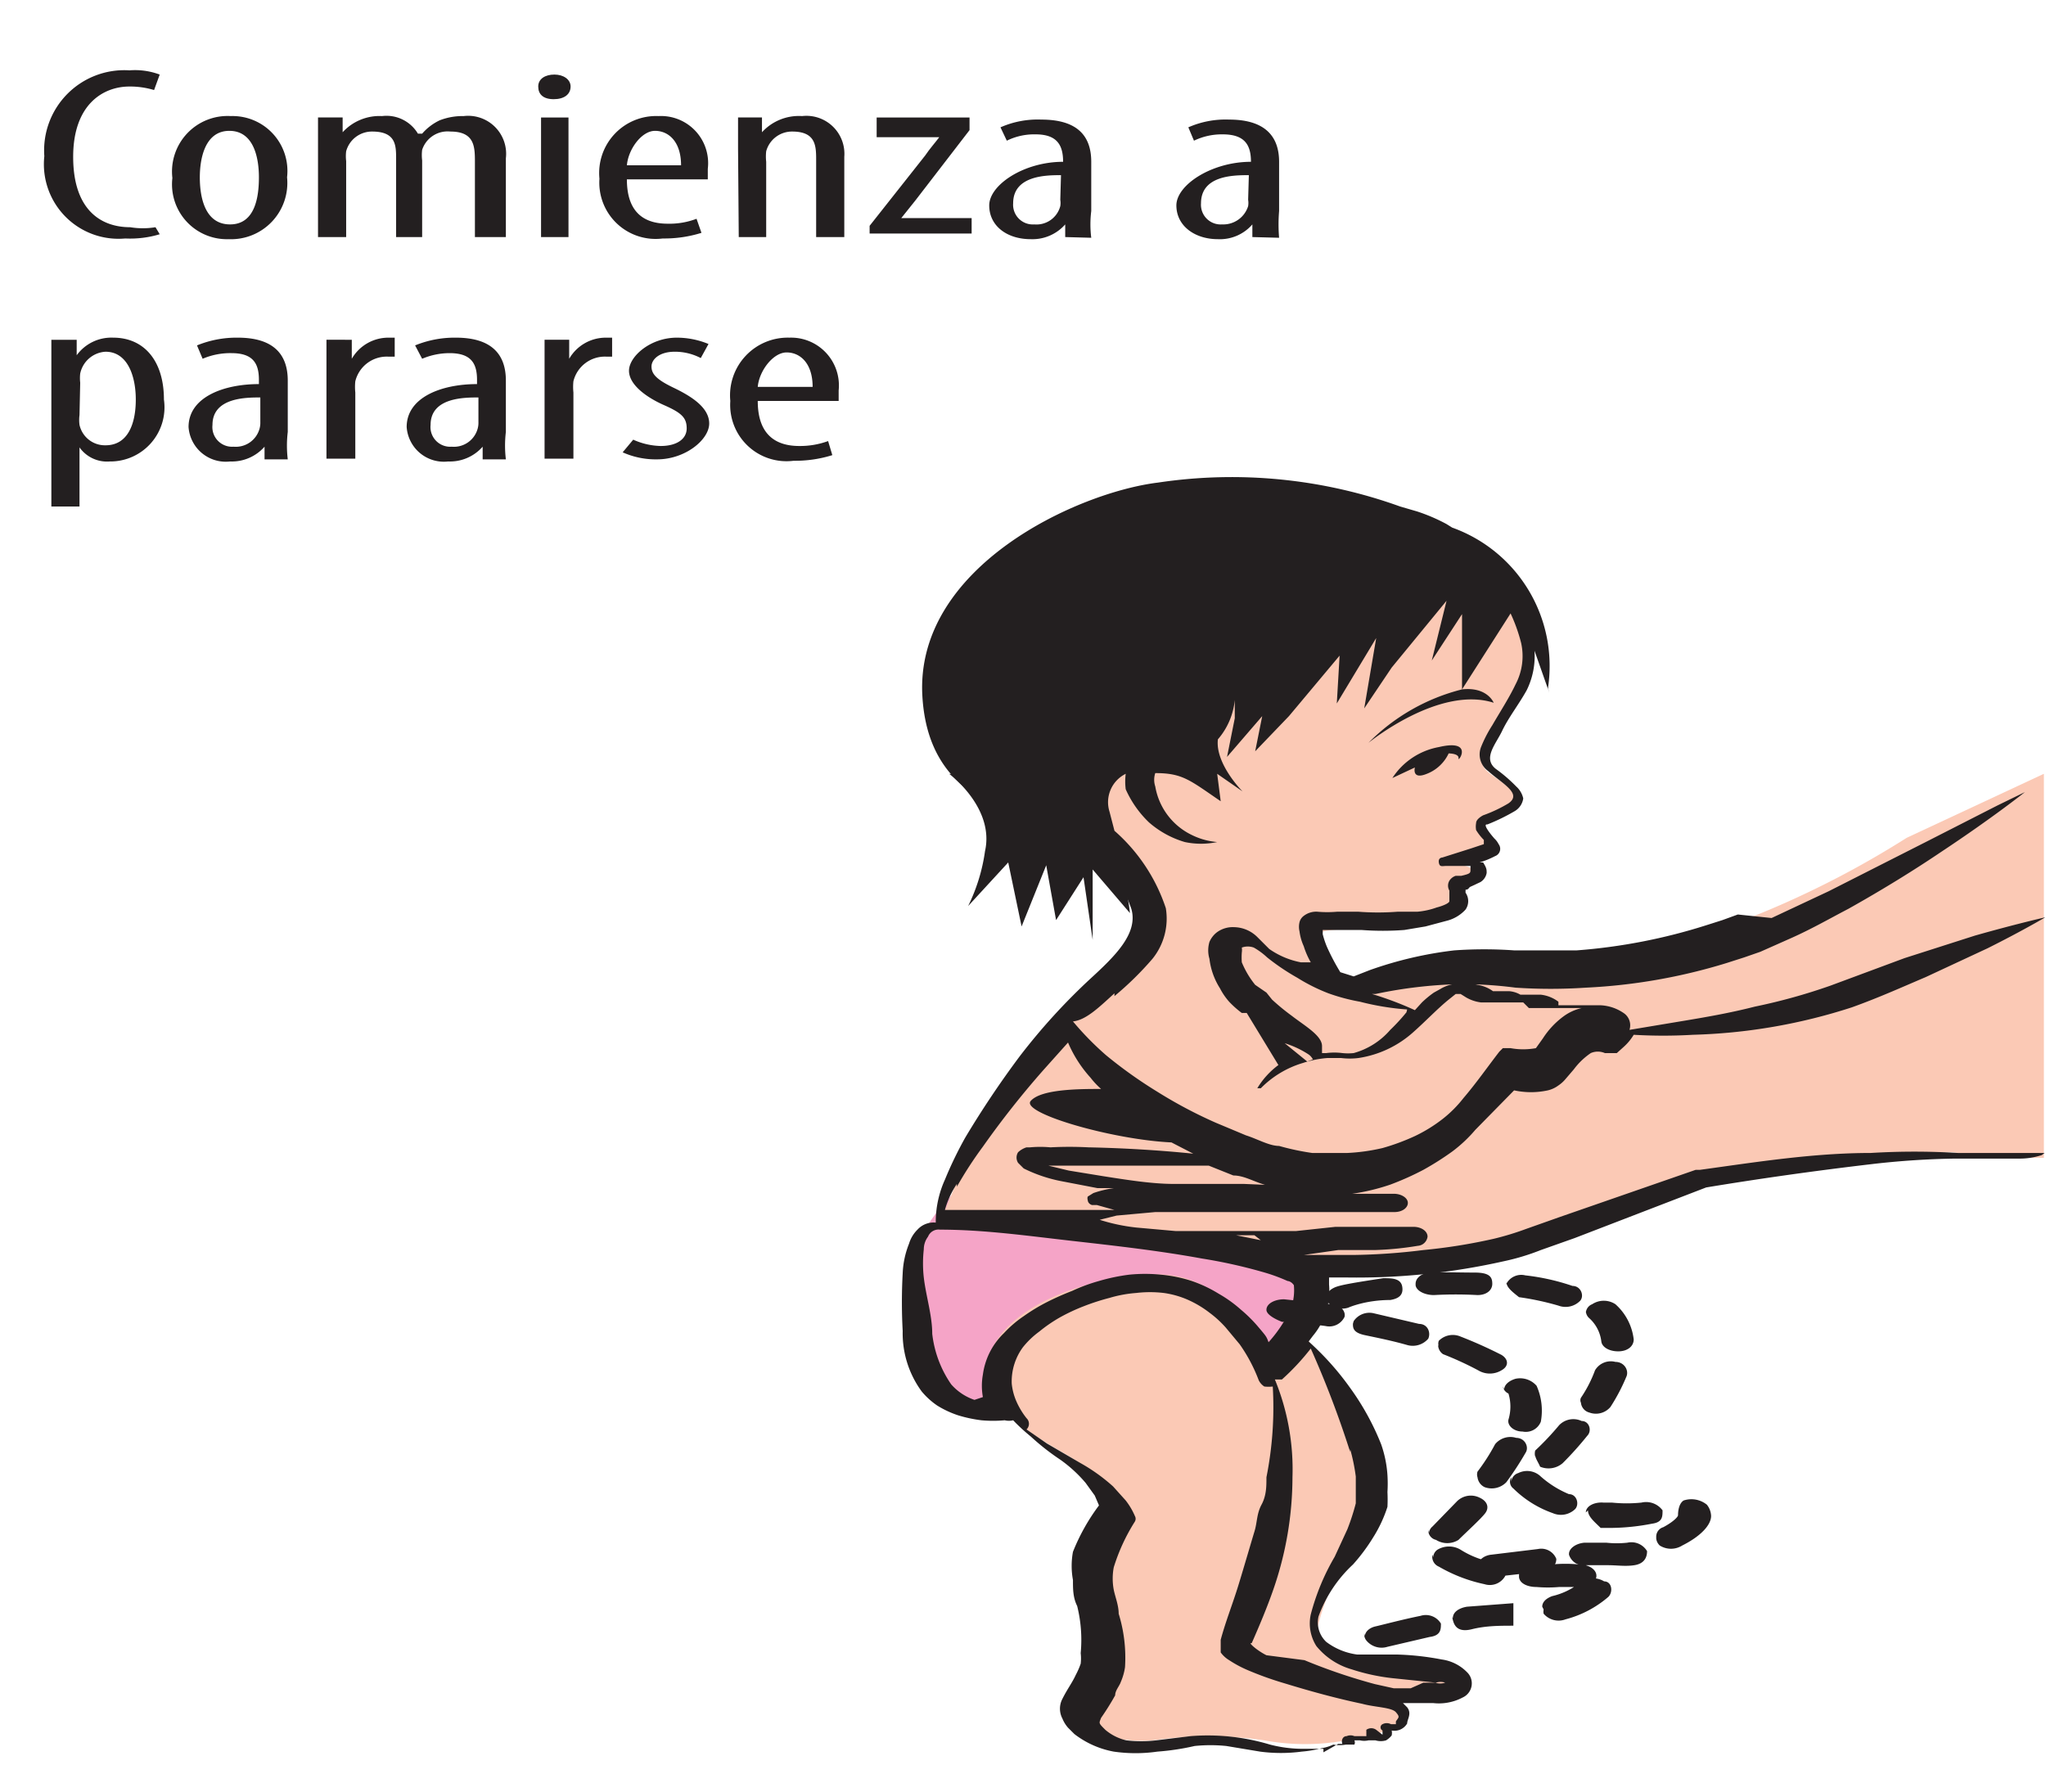 <svg id="Capa_1" data-name="Capa 1" xmlns="http://www.w3.org/2000/svg" viewBox="0 0 29.08 25.47"><defs><style>.cls-1{fill:#f5a4c7;}.cls-2{fill:#fbc9b5;}.cls-3{fill:#231f20;}</style></defs><title>2-5meses</title><path class="cls-1" d="M15.84,16c-1.67-.06-3,1.46-2.9,2.19s.25,1.73.66,1.82,3.2.14,3.26.14,1.71-.85,1.79-1.27-.89-2.81-2.81-2.88"/><path class="cls-2" d="M13.52,10c.33,1.33,1.53,1.54,1.82,1.79s.76.55.74.84.63.67-.43,1.49a6.64,6.64,0,0,0-1.92,2.31,10.34,10.34,0,0,1-.4,1l3.21.26,2.18.32a27,27,0,0,0,4-.71c1-.39,1.84-.61,1.84-.61a23.29,23.29,0,0,1,3.19-.31,11.35,11.35,0,0,0,1.3.08V11l-1.95.91a13.34,13.34,0,0,1-3.62,1.6,14.36,14.36,0,0,1-2.84.23,2.6,2.6,0,0,0-.75.08c-.32.1-.61.17-.61.17s-.37.06-.47-.17-.68-.69.69-.6c0,0,1.26-.12,1.25-.32s-.11-.22,0-.27.26,0,.26-.15-.26-.19-.26-.19.43-.14.42-.22-.1-.17-.12-.27a.12.12,0,0,1,.06-.13s.6-.16.39-.41-.5-.27-.42-.52a6.87,6.87,0,0,0,.65-1.33,1.08,1.08,0,0,0-.42-1.06A3.59,3.59,0,0,0,19.7,8c-.79,0-6.42,1-6.18,2"/><path class="cls-2" d="M14.09,19.35c-.17.51.27.87,1,1.29s.89.74.79.9A2.32,2.32,0,0,0,15.52,23a1.5,1.5,0,0,1-.3,1.15c-.1.25.36.65,1.17.59a5.42,5.42,0,0,1,1.58,0,3.18,3.18,0,0,0,1.16,0c.33-.07.73-.14.78-.25a.77.77,0,0,0,0-.35s1,.05.84-.19,0-.33-.91-.32-1.17-.1-1.14-.39A3.84,3.84,0,0,1,19.22,22a2.72,2.72,0,0,0,0-2.08,6,6,0,0,0-.75-1l-.53.44s-.36-.68-.42-.74a1.36,1.36,0,0,0-1.25-.49c-.91.05-2,.46-2.22,1.17"/><path class="cls-3" d="M21.92,22.84h0c0-.07.06-.12.14-.15a1,1,0,0,0,.42-.21.31.31,0,0,1,.32,0c.11,0,.13.15.06.22a1.52,1.52,0,0,1-.61.32.28.28,0,0,1-.31-.08.14.14,0,0,1,0-.06m-.35-.49h0c0-.08.08-.15.21-.15l.25,0a2,2,0,0,1,.4,0c.13,0,.24.07.24.16s-.1.16-.23.16l-.3,0a1.87,1.87,0,0,1-.32,0c-.13,0-.24-.05-.25-.14Zm-.21-2.64h0c0-.06.06-.12.16-.15a.31.31,0,0,1,.3.1.87.87,0,0,1,.06.51.23.23,0,0,1-.26.14c-.13,0-.22-.09-.2-.17a.64.64,0,0,0,0-.37A.14.14,0,0,1,21.36,19.71ZM21,21h0a.13.13,0,0,1,0-.08,2.84,2.84,0,0,0,.25-.39.28.28,0,0,1,.3-.09c.12,0,.18.12.14.2a4.46,4.46,0,0,1-.28.43.29.29,0,0,1-.31.07A.18.18,0,0,1,21,21Zm-.35,2h0c0-.08.08-.14.2-.16l.66-.05,0,.32h0c-.19,0-.39,0-.59.05s-.25-.05-.27-.13S20.64,23,20.64,23Zm-.2-3.86h0a.11.11,0,0,1,0-.08.28.28,0,0,1,.31-.06,6.29,6.29,0,0,1,.58.26c.1.06.11.16,0,.22a.32.32,0,0,1-.33,0,4.67,4.67,0,0,0-.5-.23A.16.16,0,0,1,20.44,19.12Zm-.08,3h0a.14.14,0,0,1,.06-.11.32.32,0,0,1,.33,0,1.28,1.28,0,0,0,.47.18c.12,0,.2.12.16.2a.25.25,0,0,1-.29.11,2.2,2.2,0,0,1-.65-.25A.15.15,0,0,1,20.36,22.1Zm-.06-.35h0a.14.14,0,0,1,.05-.09l.35-.36a.28.28,0,0,1,.32-.05c.11.05.14.14.08.22s-.28.28-.38.38a.3.3,0,0,1-.32,0A.14.14,0,0,1,20.3,21.75Zm-.91,1.47h0c0-.06.06-.12.15-.14s.39-.1.64-.15a.25.25,0,0,1,.29.11c0,.08,0,.17-.16.19l-.6.14a.28.28,0,0,1-.3-.09A.14.14,0,0,1,19.39,23.22Zm-.16-4.43h0a.09.09,0,0,1,0-.05.27.27,0,0,1,.29-.11l.64.15c.12,0,.17.12.13.21a.29.29,0,0,1-.3.09c-.21-.06-.41-.1-.6-.14S19.23,18.86,19.23,18.79ZM18,18.62h0c0-.09.12-.15.25-.15l.67.07c.13,0,.21.1.19.18a.24.24,0,0,1-.27.13c-.37-.05-.62-.06-.62-.06S18,18.71,18,18.62Z"/><path class="cls-3" d="M23.54,21.84h0a.14.14,0,0,1,.1-.13c.15-.08.21-.15.21-.17s0-.16.08-.21a.35.35,0,0,1,.33.06.27.27,0,0,1,.06.16c0,.13-.15.29-.41.42a.3.3,0,0,1-.32,0,.16.16,0,0,1-.05-.1m-1-.37h0c0-.09.12-.15.25-.14h.12a2.06,2.06,0,0,0,.42,0,.29.29,0,0,1,.3.11c0,.09,0,.17-.15.19a3.16,3.16,0,0,1-.57.06h-.16C22.66,21.63,22.57,21.56,22.57,21.47Zm0-2.84h0a.14.14,0,0,1,.09-.12.3.3,0,0,1,.33,0,.79.79,0,0,1,.26.5c0,.1-.09.17-.22.17s-.23-.06-.24-.14a.53.53,0,0,0-.17-.33A.14.14,0,0,1,22.54,18.63Zm-.07,1.28h0a.08.08,0,0,1,0-.07,1.81,1.81,0,0,0,.2-.39.26.26,0,0,1,.29-.12c.12,0,.19.11.16.2a2.69,2.69,0,0,1-.23.44.27.27,0,0,1-.3.08A.16.16,0,0,1,22.47,19.91Zm-.17,2.15h0c0-.08.1-.15.22-.16h.31a1.39,1.39,0,0,0,.3,0,.26.26,0,0,1,.28.12c0,.1-.05.18-.18.2s-.24,0-.38,0h-.3a.22.22,0,0,1-.25-.15Zm-.48-1.38h0a.18.18,0,0,1,0-.09,4,4,0,0,0,.34-.36.28.28,0,0,1,.32-.06c.11,0,.15.14.08.21a4.74,4.74,0,0,1-.35.39.31.31,0,0,1-.32.05C21.86,20.78,21.82,20.73,21.82,20.68Zm-.34.36h0a.14.14,0,0,1,.1-.13.28.28,0,0,1,.32.05,1.43,1.43,0,0,0,.4.25c.11,0,.15.14.09.21a.29.29,0,0,1-.32.06,1.51,1.51,0,0,1-.56-.35A.12.12,0,0,1,21.48,21Zm-.07-2.82h0a0,0,0,0,1,0,0,.24.24,0,0,1,.27-.12,3.15,3.15,0,0,1,.67.15c.12,0,.17.14.11.21a.29.29,0,0,1-.31.07,3.91,3.91,0,0,0-.56-.12C21.49,18.36,21.41,18.3,21.41,18.22Zm-.4,4h0c0-.07.08-.14.19-.15l.66-.08a.23.23,0,0,1,.26.14c0,.1-.08.17-.2.18l-.63.07A.23.23,0,0,1,21,22.2,0,0,0,0,1,21,22.17Zm-.89-4h0c0-.08.08-.15.2-.16s.42,0,.64,0,.25.07.25.16-.08.16-.21.16a5.59,5.59,0,0,0-.62,0c-.13,0-.25-.06-.26-.14v0Zm-1.27.19c0-.06.06-.12.15-.15s.27-.06.66-.12c.12,0,.25,0,.27.12s-.05.17-.17.19c-.36,0-.6.11-.6.11a.28.28,0,0,1-.3-.09A.13.13,0,0,1,18.85,18.4Z"/><path class="cls-3" d="M20.28,11a.57.57,0,0,0,.31-.29s.15,0,.14.07.23-.28-.28-.16a1,1,0,0,0-.66.44l.32-.15s-.05.18.17.09"/><polygon class="cls-3" points="22.02 9.85 22 9.77 22 9.78 22.02 9.85"/><path class="cls-3" d="M19.19,20.6h0a2.7,2.7,0,0,1,.08.39c0,.06,0,.13,0,.18s0,.14,0,.2a3.16,3.16,0,0,1-.12.37l-.18.39a3.24,3.24,0,0,0-.34.82.6.6,0,0,0,.08.45,1,1,0,0,0,.5.33,2.86,2.86,0,0,0,.62.13l.58.06a.2.2,0,0,1,.13,0s0,0,0,0a.22.22,0,0,1-.14,0h-.17s0,0,0,0L20.05,24l0,0,0,0-.1,0-.14,0h0l-.27-.06a8.13,8.13,0,0,1-1-.34L18,23.53c-.14-.07-.27-.19-.21-.17.11-.25.22-.51.31-.77A4.89,4.89,0,0,0,18.37,21a3.36,3.36,0,0,0-.25-1.39l.1,0a3.35,3.35,0,0,0,.41-.44,14.15,14.15,0,0,1,.56,1.47m.65,3.87h0l0,0s-.05,0-.07,0h0a.13.13,0,0,0-.12,0,.05.05,0,0,0,0,.09h0s0,0,0,0a219778279197.43,219778279197.43,0,0,1,0,.06l0,0,0,0-.09-.07h0a.12.12,0,0,0-.14,0,0,0,0,0,0,0,.09h0l-.17,0a.14.14,0,0,0-.11,0c-.06,0-.08.07-.06.11h0l-.06,0-.21.12c0-.06,0-.06,0-.05h-.08l-.23,0a1.86,1.86,0,0,1-.45-.06,3.07,3.07,0,0,0-1.13-.12l-.49.06a1.84,1.84,0,0,1-.42,0,.7.7,0,0,1-.3-.15c-.1-.1-.09-.09-.06-.17a3.71,3.71,0,0,0,.2-.32c0-.07.06-.13.08-.19a.83.83,0,0,0,.06-.21,2.12,2.12,0,0,0-.09-.76c0-.12-.05-.24-.07-.34a.86.86,0,0,1,0-.32,2.7,2.7,0,0,1,.3-.65h0a.08.08,0,0,0,0-.08,1,1,0,0,0-.13-.22l-.18-.2a2.56,2.56,0,0,0-.46-.33l-.48-.28-.29-.2a.11.11,0,0,0,0-.16h0a1.09,1.09,0,0,1-.14-.23.84.84,0,0,1-.07-.26.82.82,0,0,1,.16-.52,1.21,1.21,0,0,1,.23-.22,2.11,2.11,0,0,1,.29-.2,2.68,2.68,0,0,1,.34-.16,3.22,3.22,0,0,1,.37-.12,1.8,1.8,0,0,1,.38-.07,1.67,1.67,0,0,1,.39,0,1.29,1.29,0,0,1,.35.1,1.49,1.49,0,0,1,.3.18,1.51,1.51,0,0,1,.23.21l.2.24a2.28,2.28,0,0,1,.27.51.22.22,0,0,0,.08.09.53.53,0,0,0,.12,0A5.09,5.09,0,0,1,18,21c0,.13,0,.26-.07.39s-.06.25-.1.38-.15.51-.23.77-.18.51-.25.77c0,0,0,.15,0,.18a.4.4,0,0,0,.12.11,1.65,1.65,0,0,0,.26.14,4.76,4.76,0,0,0,.53.19c.36.11.72.21,1.1.29.18.05.42.05.48.12S19.88,24.41,19.84,24.47Zm-.83.27Zm-5.16-4.88h0a.77.77,0,0,1-.33-.22,1.57,1.57,0,0,1-.27-.72c0-.26-.09-.54-.12-.8a1.8,1.8,0,0,1,0-.4.3.3,0,0,1,.06-.18.16.16,0,0,1,.17-.1h0c.63,0,1.26.09,1.88.16s1.24.14,1.84.25a7.23,7.23,0,0,1,.86.19,2.49,2.49,0,0,1,.36.13s.05,0,.09.06l0,0,0,0a.76.76,0,0,1-.15.53,1.86,1.86,0,0,1-.21.28C18,19,18,19,17.89,18.87a2,2,0,0,0-.25-.25,1.86,1.86,0,0,0-.32-.23,1.91,1.91,0,0,0-.38-.18,2,2,0,0,0-.44-.09,2.26,2.26,0,0,0-.45,0,2.72,2.72,0,0,0-.43.09,2.46,2.46,0,0,0-.38.14,3.92,3.92,0,0,0-.36.16,2.63,2.63,0,0,0-.33.2,1.61,1.61,0,0,0-.28.24,1,1,0,0,0-.3.59.89.89,0,0,0,0,.32s0,0,0,0Zm.88-3.3Zm-1.13.27h0a5.57,5.57,0,0,1,.37-.57,12.71,12.71,0,0,1,.87-1.1l.34-.38a1.77,1.77,0,0,0,.32.5,1.14,1.14,0,0,0,.15.16c-.3,0-.85,0-1,.17s1.15.55,2,.59l.31.16c-.49-.05-1-.08-1.49-.09a5.06,5.06,0,0,0-.54,0,1.55,1.55,0,0,0-.29,0l-.05,0h0a.31.31,0,0,0-.12.07.14.14,0,0,0,0,.15s.06.06.08.08a2.08,2.08,0,0,0,.53.18l.52.1.35,0-.12,0a1.53,1.53,0,0,0-.29.07l-.08.05a.08.08,0,0,0,0,.05h0v0h0s0,.05.06.07l.07,0,.25.07-.53,0c-.63,0-1.26,0-1.88,0A1.28,1.28,0,0,1,13.6,16.83Zm2.24-2.71h0a4.49,4.49,0,0,0,.54-.53.91.91,0,0,0,.19-.72,2.51,2.51,0,0,0-.73-1.1l-.07-.27A.45.45,0,0,1,16,11a.85.85,0,0,0,0,.22,1.49,1.49,0,0,0,.33.47,1.35,1.35,0,0,0,.51.28,1.11,1.11,0,0,0,.46,0l.16,0v0H17.3a1,1,0,0,1-.36-.1.94.94,0,0,1-.52-.69.3.3,0,0,1,0-.19l0,0,0,0s0,0,0,0c.39,0,.49.1.93.4L17.3,11h0v0l.36.25s-.39-.39-.35-.74a1,1,0,0,0,.24-.56s0-.18,0,.26l-.11.55.5-.58-.1.5.48-.5.72-.86L19,10l.56-.93-.17,1,.39-.58.78-.95-.21.85.43-.66,0,1.07a2.84,2.84,0,0,0-1.33.76s1-.82,1.78-.57c0,0-.09-.23-.45-.19l.69-1.08a2.35,2.35,0,0,1,.15.42.86.86,0,0,1-.08.59c-.09.19-.22.39-.33.58a1.82,1.82,0,0,0-.16.31.29.29,0,0,0,.1.34c.1.09.21.16.29.24s.1.15,0,.22a2,2,0,0,1-.36.17s-.1.05-.1.11a.29.29,0,0,0,0,.1.76.76,0,0,0,.11.14l0,.06s0,0,0,0l-.18.06-.41.13s-.06,0-.05.07.05.05.1.05h.27l.08,0s0,0,0,.05,0,.06-.13.09l-.08,0a.17.17,0,0,0-.09.07.14.14,0,0,0,0,.14c0,.07,0,.12,0,.15s-.1.07-.18.09a1.07,1.07,0,0,1-.27.06l-.28,0a3.64,3.64,0,0,1-.57,0h-.29a1.59,1.59,0,0,1-.29,0,.29.29,0,0,0-.19.06.16.16,0,0,0-.06.09.28.28,0,0,0,0,.13.73.73,0,0,0,.06.21,1.15,1.15,0,0,0,.1.23l-.14,0a1.16,1.16,0,0,1-.45-.19l-.17-.17a.48.48,0,0,0-.33-.14.38.38,0,0,0-.24.07.34.34,0,0,0-.11.14.42.42,0,0,0,0,.24,1,1,0,0,0,.15.42.92.92,0,0,0,.13.19,1.37,1.37,0,0,0,.18.16l.07,0,.45.74a1.15,1.15,0,0,0-.3.33l.05,0a1.4,1.4,0,0,1,.6-.36,1.45,1.45,0,0,1,.35-.07h.19a1,1,0,0,0,.25,0,1.5,1.5,0,0,0,.78-.37c.18-.16.34-.33.5-.46l.1-.08.07,0,0,0h0l.08.05a.56.56,0,0,0,.21.07h.15l.12,0,.06,0h.27l.08.08.09,0h.26l.4,0a.7.7,0,0,0-.26.12,1.18,1.18,0,0,0-.29.31l-.1.14a.14.14,0,0,1,0,0l0,0a1,1,0,0,1-.36,0h-.11l-.05.05c-.17.22-.33.45-.51.66a1.7,1.7,0,0,1-.3.3,2.14,2.14,0,0,1-.39.24,3.12,3.12,0,0,1-.46.17,2.74,2.74,0,0,1-.5.07H18.9l-.25,0a3.56,3.56,0,0,1-.47-.1c-.14,0-.31-.1-.47-.15l-.43-.18a6.51,6.51,0,0,1-.83-.44,6.41,6.41,0,0,1-.73-.52,4.25,4.25,0,0,1-.47-.48C15.44,14.5,15.63,14.31,15.84,14.12Zm2.74.93h0l-.32-.26a1.36,1.36,0,0,1,.34.16.19.19,0,0,1,.06.07Zm1.41-.7h0a2.73,2.73,0,0,1-.23.25,1.06,1.06,0,0,1-.52.33.76.76,0,0,1-.16,0,.9.9,0,0,0-.23,0h-.06v-.1c0-.15-.25-.29-.43-.43a3.11,3.11,0,0,1-.28-.23L18,14.11,17.84,14a1.29,1.29,0,0,1-.19-.32.89.89,0,0,1,0-.14.24.24,0,0,0,0-.07.25.25,0,0,1,.17,0,1,1,0,0,1,.19.14,3.23,3.23,0,0,0,.43.29,2.58,2.58,0,0,0,.44.22,2.74,2.74,0,0,0,.45.12A3.75,3.75,0,0,0,20,14.35Zm1.26-.41Zm.29.29Zm.14-.29Zm0,.25Zm-4,2.6h0c-.35,0-.69,0-1,0s-.68-.06-1-.11l-.49-.08-.29-.07.1,0,.5,0c.55,0,1.12,0,1.68,0l.35.14c.17,0,.32.11.52.15a2.09,2.09,0,0,0,.34,0Zm.24.8h0s0,0,0,0v0l-.35-.07.26,0Zm11.14-1.24h-.32l-.3,0-.61,0a10.24,10.24,0,0,0-1.24,0c-.82,0-1.63.13-2.43.24h-.06l-1.93.67-.48.17a4,4,0,0,1-.46.14,7.89,7.89,0,0,1-1,.16,8.91,8.91,0,0,1-1,.07c-.17,0-.34,0-.49,0l-.21,0h0l.49-.07h.52a4.49,4.49,0,0,0,.61-.06.15.15,0,0,0,.14-.13c0-.08-.09-.14-.2-.14h0c-.37,0-.73,0-1.11,0l-.56.06-.15,0h-.44c-.37,0-.75,0-1.12,0l-.56-.05a2.65,2.65,0,0,1-.52-.11l0,0s0,0,0,0l0,0,.24-.06.55-.05h.06l.17,0,.55,0h.52q1.05,0,2.1,0h0c.11,0,.19-.06.19-.13s-.09-.13-.2-.13h0l-.82,0,.23,0a3,3,0,0,0,.54-.13,4,4,0,0,0,.47-.21,4.1,4.1,0,0,0,.41-.26,2,2,0,0,0,.33-.31l.55-.56a1.13,1.13,0,0,0,.48,0,.41.41,0,0,0,.15-.07.47.47,0,0,0,.1-.09l.12-.14a1,1,0,0,1,.24-.23.25.25,0,0,1,.2,0l.17,0,.1-.09a.75.75,0,0,0,.14-.17h0a7.18,7.18,0,0,0,.84,0,8,8,0,0,0,2.26-.39c.39-.14.72-.29,1.05-.43l.88-.41c.5-.25.82-.44.82-.44s-.4.09-1,.26l-1,.32-1.05.39a8.25,8.25,0,0,1-1.08.3c-.35.09-.7.15-1,.2l-.78.13a.21.21,0,0,0-.07-.23.63.63,0,0,0-.35-.12h-.59l0-.05a.51.51,0,0,0-.25-.1h-.29a.38.38,0,0,0-.16-.05h-.11l-.07,0-.05,0h0a.51.51,0,0,0-.22-.09.78.78,0,0,0-.39,0,.53.53,0,0,0-.14.06l-.09.05a1.41,1.41,0,0,0-.17.14l-.1.11h0a4.74,4.74,0,0,0-.61-.23l-.14,0,.19,0a6.47,6.47,0,0,1,1.19-.14,5.91,5.91,0,0,1,.8.05,7.53,7.53,0,0,0,1,0,8.07,8.07,0,0,0,2-.35l.25-.08.23-.08.45-.2c.29-.13.55-.28.8-.41.5-.28.95-.56,1.32-.81.74-.49,1.19-.85,1.19-.85l-.39.19-1,.51-1.4.71-.81.38L24.7,13l-.22.08-.22.07a8.07,8.07,0,0,1-1.85.36c-.3,0-.6,0-.89,0a6,6,0,0,0-.85,0,5.47,5.47,0,0,0-1.2.28l-.23.09-.19-.06a3.13,3.13,0,0,1-.19-.36,1.27,1.27,0,0,1-.06-.18v-.06h.55a4.07,4.07,0,0,0,.61,0l.3-.05.3-.08a.54.54,0,0,0,.27-.16.21.21,0,0,0,0-.24c0-.09,0,0,.06-.08l.15-.07a.19.19,0,0,0,.09-.13c0-.05,0-.07-.05-.15l-.11,0,.06,0a1.28,1.28,0,0,0,.22-.09A.11.11,0,0,0,21.3,12a.28.28,0,0,0-.06-.08c-.07-.08-.17-.21-.1-.2a2.81,2.81,0,0,0,.39-.19.25.25,0,0,0,.12-.18.32.32,0,0,0-.1-.17,2.15,2.15,0,0,0-.29-.25c-.19-.15,0-.35.09-.54s.24-.38.35-.58a1.1,1.1,0,0,0,.11-.56l.19.54A2.09,2.09,0,0,0,20.64,7.5l0,0-.08-.05a2.53,2.53,0,0,0-.42-.18l-.24-.07a7.06,7.06,0,0,0-3.44-.34C15.31,7,13,8.06,13.11,9.9s1.92,1.63,2.4,2.26l0-.1a2.08,2.08,0,0,1,.57.86c.1.35-.23.67-.59,1a8.8,8.8,0,0,0-1,1.1,13.56,13.56,0,0,0-.77,1.15,5.48,5.48,0,0,0-.29.6,1.46,1.46,0,0,0-.13.61.31.31,0,0,0-.26.1.47.47,0,0,0-.12.2,1.27,1.27,0,0,0-.09.42,7.48,7.48,0,0,0,0,.82,1.4,1.4,0,0,0,.27.86,1.07,1.07,0,0,0,.22.2,1.38,1.38,0,0,0,.3.14,1.94,1.94,0,0,0,.33.07,1.84,1.84,0,0,0,.33,0,.25.25,0,0,0,.12,0,2.73,2.73,0,0,0,.25.23,3.39,3.39,0,0,0,.42.33,1.94,1.94,0,0,1,.36.33l.13.18.06.14a2.86,2.86,0,0,0-.37.66,1.1,1.1,0,0,0,0,.4c0,.13,0,.25.06.37a2,2,0,0,1,.05.67.66.66,0,0,1,0,.15,1.11,1.11,0,0,1-.07.16c-.05.11-.12.2-.19.34a.3.3,0,0,0,0,.28.46.46,0,0,0,.08.13l.09.09a1.3,1.3,0,0,0,.56.25,2.17,2.17,0,0,0,.62,0,3.51,3.51,0,0,0,.53-.08,2.22,2.22,0,0,1,.45,0l.48.08a2.25,2.25,0,0,0,.59,0,1.6,1.6,0,0,0,.29-.05.58.58,0,0,0,.16-.05l0,0a.5.5,0,0,0,.18,0l.07,0c.05,0,0,0,.05,0a.07.07,0,0,0,0-.06h.08a.27.27,0,0,0,.12,0l.05,0h0l.05,0a.26.26,0,0,0,.15,0,.3.3,0,0,0,.08-.07.16.16,0,0,0,0-.07h0A.21.21,0,0,0,20,24.5c0-.06.07-.14,0-.23l-.06-.06h0l.15,0h0l.1,0,.18,0a.72.72,0,0,0,.42-.08.22.22,0,0,0,.06-.36.62.62,0,0,0-.36-.18,3.9,3.9,0,0,0-.63-.07c-.2,0-.39,0-.57,0a.93.93,0,0,1-.44-.18.38.38,0,0,1-.11-.36,1.88,1.88,0,0,1,.49-.74,2.63,2.63,0,0,0,.29-.39,1.89,1.89,0,0,0,.2-.43,2.09,2.09,0,0,0,0-.21,1.92,1.92,0,0,0,0-.24,1.64,1.64,0,0,0-.09-.44,3.68,3.68,0,0,0-.44-.8,4,4,0,0,0-.59-.66l.06-.08a1,1,0,0,0,.23-.73l0-.1v0h.25a9.52,9.52,0,0,0,2.23-.23,3.24,3.24,0,0,0,.53-.16l.48-.17,1.87-.72q1.15-.19,2.34-.33a11.69,11.69,0,0,1,1.19-.08h.92a1,1,0,0,0,.32-.05h0Z"/><path class="cls-3" d="M2.27,3.33a1.46,1.46,0,0,1-.49.06A1.06,1.06,0,0,1,.63,2.22,1.14,1.14,0,0,1,1.84,1a1,1,0,0,1,.43.06l-.08.22a1.18,1.18,0,0,0-.35-.05c-.37,0-.8.25-.8,1s.39,1,.81,1a1.11,1.11,0,0,0,.36,0Z"/><path class="cls-3" d="M2.84,2.52h0c0,.28.07.67.43.67s.41-.4.41-.67-.07-.66-.42-.66-.42.4-.42.66m1.24,0a.8.8,0,0,1-.83.88.78.78,0,0,1-.8-.87.79.79,0,0,1,.83-.88A.78.78,0,0,1,4.08,2.52Z"/><path class="cls-3" d="M4.52,2.11c0-.2,0-.3,0-.44h.35l0,.21h0a.71.71,0,0,1,.56-.23.52.52,0,0,1,.51.25H6a.76.76,0,0,1,.25-.19.9.9,0,0,1,.34-.06.54.54,0,0,1,.6.6V3.37H6.75V2.31c0-.22,0-.44-.35-.44A.38.38,0,0,0,6,2.13a.61.61,0,0,0,0,.15V3.37H5.63V2.26c0-.19,0-.39-.34-.39a.38.38,0,0,0-.37.28.59.59,0,0,0,0,.14V3.37H4.52Z"/><path class="cls-3" d="M7.69,3.37h0V1.67h.39v1.7Zm.42-2.14c0,.11-.09.18-.24.18s-.22-.07-.22-.18.1-.17.23-.17S8.11,1.13,8.11,1.23Z"/><path class="cls-3" d="M9.68,2.35h0c0-.34-.18-.49-.37-.49s-.38.26-.4.49Zm-.77.2c0,.52.3.63.58.63a1.08,1.08,0,0,0,.41-.07l.07.2a1.77,1.77,0,0,1-.55.08.8.8,0,0,1-.9-.85.81.81,0,0,1,.84-.89.67.67,0,0,1,.7.75v.15Z"/><path class="cls-3" d="M10.49,2.11c0-.2,0-.3,0-.44h.34l0,.21h0a.71.71,0,0,1,.57-.23.54.54,0,0,1,.6.58V3.37h-.4V2.28c0-.2,0-.41-.34-.41a.38.38,0,0,0-.37.28.68.68,0,0,0,0,.15V3.37h-.39Z"/><path class="cls-3" d="M12.36,3.21l.79-1c.06-.09.14-.18.2-.26h-.89V1.67h1.32v.18l-.77,1-.2.25h1v.22H12.36Z"/><path class="cls-3" d="M15.08,2.49h0c-.2,0-.68,0-.68.4a.28.28,0,0,0,.3.3.35.35,0,0,0,.37-.26.28.28,0,0,0,0-.09Zm.06.88,0-.18h0a.62.62,0,0,1-.49.21c-.34,0-.59-.19-.59-.48s.49-.62,1.05-.62v0c0-.23-.08-.39-.39-.39a.88.88,0,0,0-.41.09l-.09-.19a1.31,1.31,0,0,1,.58-.11c.5,0,.71.22.71.6V3a1.54,1.54,0,0,0,0,.38Z"/><path class="cls-3" d="M17.75,2.49h0c-.21,0-.68,0-.68.4a.28.28,0,0,0,.3.3.37.37,0,0,0,.37-.26.28.28,0,0,0,0-.09Zm.05.88,0-.18h0a.61.61,0,0,1-.49.21c-.33,0-.59-.19-.59-.48s.5-.62,1.06-.62v0c0-.23-.08-.39-.4-.39a.91.91,0,0,0-.41.09l-.08-.19a1.31,1.31,0,0,1,.58-.11c.49,0,.71.22.71.6V3a2.3,2.3,0,0,0,0,.38Z"/><path class="cls-3" d="M1.13,5.9h0a.53.53,0,0,0,0,.14.37.37,0,0,0,.37.29c.32,0,.43-.31.43-.65S1.81,5,1.5,5a.39.39,0,0,0-.36.31.57.57,0,0,0,0,.13Zm-.4-.54c0-.26,0-.41,0-.53h.36l0,.22h0a.61.61,0,0,1,.52-.25c.43,0,.72.32.72.88a.77.77,0,0,1-.77.88.48.48,0,0,1-.43-.2h0V7.2H.73Z"/><path class="cls-3" d="M3.7,5.65h0c-.2,0-.68,0-.68.39a.28.28,0,0,0,.3.31.35.35,0,0,0,.37-.26A.31.31,0,0,0,3.7,6Zm.06.88,0-.18h0a.62.62,0,0,1-.49.21.53.53,0,0,1-.59-.49c0-.42.49-.61,1-.61V5.4c0-.23-.08-.38-.39-.38a1,1,0,0,0-.41.08L2.8,4.91a1.48,1.48,0,0,1,.58-.11c.5,0,.71.23.71.61v.73a1.63,1.63,0,0,0,0,.39Z"/><path class="cls-3" d="M4.64,5.27c0-.14,0-.31,0-.44H5L5,5.1H5a.6.6,0,0,1,.52-.3h.09v.27H5.52a.46.46,0,0,0-.47.35.78.78,0,0,0,0,.16v.94H4.64Z"/><path class="cls-3" d="M6.8,5.65h0c-.2,0-.68,0-.68.39a.28.28,0,0,0,.3.31.35.35,0,0,0,.37-.26A.31.31,0,0,0,6.8,6Zm.06.88,0-.18h0a.62.62,0,0,1-.49.21.53.53,0,0,1-.59-.49c0-.42.49-.61,1-.61V5.4c0-.23-.08-.38-.39-.38A1,1,0,0,0,6,5.1L5.9,4.91a1.48,1.48,0,0,1,.58-.11c.5,0,.71.23.71.61v.73a1.63,1.63,0,0,0,0,.39Z"/><path class="cls-3" d="M7.74,5.27c0-.14,0-.31,0-.44h.35l0,.27h0a.6.6,0,0,1,.52-.3h.09v.27H8.62a.46.46,0,0,0-.47.35.78.78,0,0,0,0,.16v.94H7.74Z"/><path class="cls-3" d="M9,6.25a1,1,0,0,0,.39.09c.23,0,.37-.1.37-.25s-.07-.22-.32-.33-.5-.29-.5-.49.3-.47.68-.47a1.18,1.18,0,0,1,.45.09l-.11.2A.79.79,0,0,0,9.59,5c-.22,0-.33.11-.33.21s.06.18.31.3.51.28.51.51-.34.51-.74.51a1.15,1.15,0,0,1-.49-.1Z"/><path class="cls-3" d="M11.55,5.5h0c0-.34-.18-.49-.37-.49s-.39.26-.41.49Zm-.78.2c0,.52.3.64.59.64a1.16,1.16,0,0,0,.41-.07l.06.2a1.77,1.77,0,0,1-.55.08.8.8,0,0,1-.9-.85.82.82,0,0,1,.84-.9.68.68,0,0,1,.7.75V5.7Z"/><path class="cls-3" d="M13.49,11s.65.48.51,1.1a2.56,2.56,0,0,1-.24.78l.57-.62.19.91.35-.87.14.78.39-.61.13.89v-1l.53.62a2.74,2.74,0,0,0-.39-1.14A5.23,5.23,0,0,0,13.49,11"/></svg>
